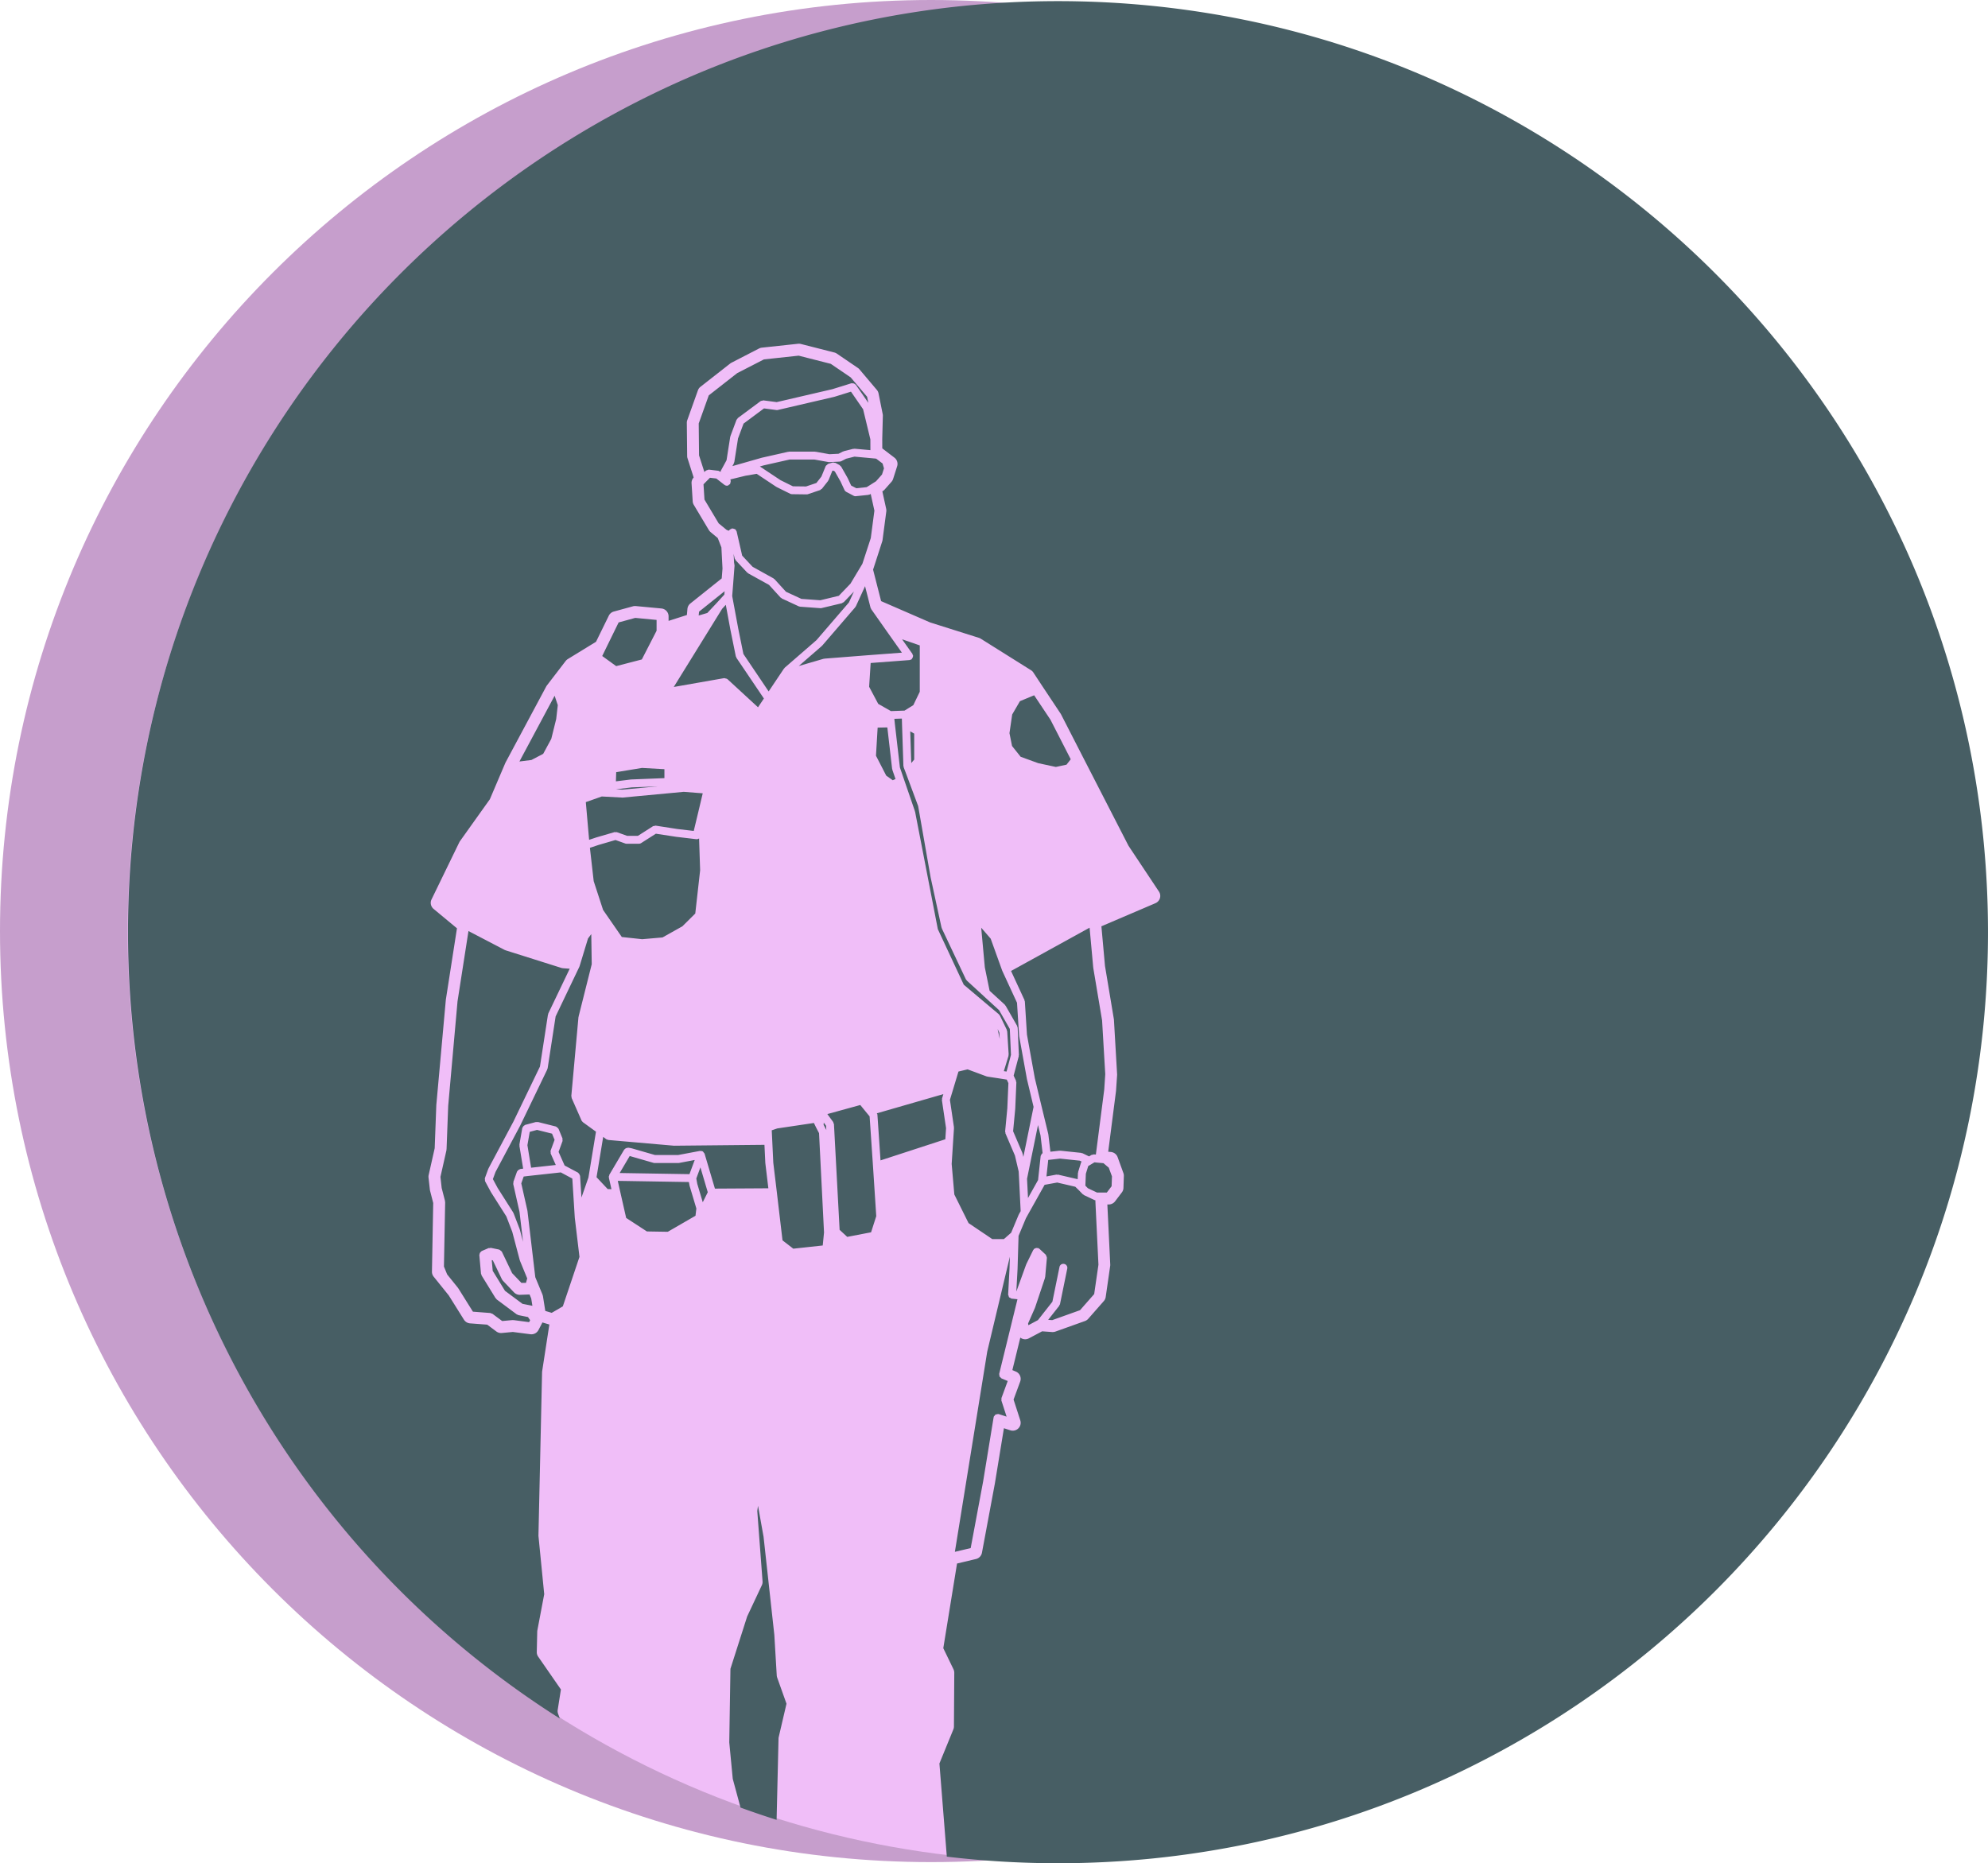 <svg xmlns="http://www.w3.org/2000/svg" width="576.629" height="540.486" viewBox="0 0 576.629 540.486">
  <g id="Group_743" data-name="Group 743" transform="translate(-1136 -1471)">
    <path id="Path_2581" data-name="Path 2581" d="M270.079,0C419.24,0,540.158,120.919,540.158,270.079S419.24,540.158,270.079,540.158,0,419.24,0,270.079,120.919,0,270.079,0Z" transform="translate(1136 1471)" fill="#c69ecc"/>
    <circle id="Ellipse_264" data-name="Ellipse 264" cx="269.5" cy="269.5" r="269.5" transform="translate(1173 1471.987)" fill="#f0bef8"/>
    <path id="Subtraction_3" data-name="Subtraction 3" d="M269.751,540.158a273.44,273.44,0,0,1-32.248-1.91l-2.148-27.027,4.038-9.874a2.291,2.291,0,0,0,.173-.848l.1-15.594a2.374,2.374,0,0,0-.231-1.014l-2.956-6.115,3.986-24.558,5.494-1.312a2.306,2.306,0,0,0,1.731-1.805l3.75-20.1,2.624-16.031,1.856.6a2.284,2.284,0,0,0,.7.114,2.292,2.292,0,0,0,2.192-2.991l-1.95-6.04,1.922-5.221a2.288,2.288,0,0,0-1.272-2.9l-1-.423,2.308-9.428a2.576,2.576,0,0,0,.373.24,2.376,2.376,0,0,0,1.042.247,2.327,2.327,0,0,0,1.08-.276l3.831-2.033,2.9.212.167,0a2.369,2.369,0,0,0,.777-.131l8.57-3.061a2.32,2.32,0,0,0,.955-.647l4.527-5.152a2.311,2.311,0,0,0,.546-1.186l1.294-8.975a2.2,2.2,0,0,0,.022-.436l-.838-17.422h.408a2.322,2.322,0,0,0,1.834-.912l1.967-2.591a2.228,2.228,0,0,0,.46-1.306l.116-3.45a2.267,2.267,0,0,0-.133-.854l-1.674-4.613a2.3,2.3,0,0,0-1.966-1.5l-.766-.068,2.267-17.63.323-4.711-.933-16.035-2.587-15.509-1.042-11.508,15.681-6.71a2.313,2.313,0,0,0,1.294-1.451,2.264,2.264,0,0,0-.287-1.924l-8.824-13.268-13.362-26.014-6.259-12.212-5.4-8.126-2.576-3.909a2.13,2.13,0,0,0-.7-.682l-14.57-9.136a2.255,2.255,0,0,0-.529-.246l-14.133-4.464-14.232-6.185-2.329-9.13,2.651-8.194a2.17,2.17,0,0,0,.092-.4l1.088-8.271a2.341,2.341,0,0,0-.035-.8l-1.11-5.048.16-.1a2.173,2.173,0,0,0,.5-.424l2-2.258a2.289,2.289,0,0,0,.465-.824l1.167-3.662a2.282,2.282,0,0,0-.788-2.51l-3.52-2.689-.011-2.75.173-6.694a2.047,2.047,0,0,0-.046-.521L217.7,113.8a2.317,2.317,0,0,0-.494-1.026l-5.045-5.96a2.079,2.079,0,0,0-.46-.413l-6.085-4.143a2.417,2.417,0,0,0-.726-.332l-9.7-2.471a2.211,2.211,0,0,0-.576-.074c-.067,0-.126,0-.191.008l-.056,0-10.509,1.13a2.315,2.315,0,0,0-.811.24L175,104.906a2.361,2.361,0,0,0-.355.235l-8.584,6.723a2.2,2.2,0,0,0-.753,1.037l-3.089,8.649a2.307,2.307,0,0,0-.132.8l.1,9.624a2.123,2.123,0,0,0,.116.669l1.771,5.537a2.276,2.276,0,0,0-.61,1.708l.329,5.2a2.228,2.228,0,0,0,.316,1.032l4.371,7.313a2.476,2.476,0,0,0,.506.59l2.076,1.725,1.058,2.711.317,6.132-.225,2.864-9.1,7.273a2.281,2.281,0,0,0-.851,1.583l-.154,1.764-5.31,1.7v-1.318a2.294,2.294,0,0,0-2.083-2.28l-7.443-.7c-.075-.006-.139-.006-.219-.006a2.184,2.184,0,0,0-.6.081l-5.527,1.513a2.275,2.275,0,0,0-1.462,1.2l-3.71,7.57-8.191,5.021a2.424,2.424,0,0,0-.621.562l-5.447,7.094a2.944,2.944,0,0,0-.2.321L109.474,220.92l-4.516,10.6L96.279,243.69a2.927,2.927,0,0,0-.191.327L88.04,260.573a2.285,2.285,0,0,0,.6,2.757l6.776,5.623-3.226,20.706-2.762,30.553-.472,12.54L87.212,340.5a2.4,2.4,0,0,0-.046.757l.391,3.5a2.148,2.148,0,0,0,.058.32l.914,3.559-.368,19.9a2.272,2.272,0,0,0,.505,1.478l4.367,5.427,4.406,7.039a2.3,2.3,0,0,0,1.771,1.072l4.981.372,2.642,1.972a2.3,2.3,0,0,0,1.38.459c.055,0,.107,0,.167-.009h0l.042,0,3.2-.3,5.1.66.036,0h0a2.464,2.464,0,0,0,.253.018,2.3,2.3,0,0,0,2.042-1.231l.989-1.88a1.465,1.465,0,0,0,.132-.332l2.043.607L120.132,397.4c-.016.1-.022.194-.029.3l-1.052,47.471,1.673,16.941-1.984,10.477a2.63,2.63,0,0,0-.04.374l-.133,5.92a2.22,2.22,0,0,0,.41,1.352l6.592,9.519-.932,5.915a2.179,2.179,0,0,0,.114,1.129l.5,1.385A269.524,269.524,0,0,1,2.293,305.46a274.2,274.2,0,0,1-.9-62.995A270.811,270.811,0,0,1,5.48,215.649c1.778-8.7,4.014-17.41,6.646-25.883,2.6-8.378,5.655-16.727,9.071-24.814A270.651,270.651,0,0,1,164.751,21.224c8.077-3.42,16.415-6.476,24.783-9.082C198,9.506,206.7,7.267,215.387,5.487A270.207,270.207,0,0,1,242.17,1.395a273.432,273.432,0,0,1,55.161,0,270.207,270.207,0,0,1,26.784,4.092c8.688,1.78,17.386,4.02,25.852,6.655,8.368,2.606,16.706,5.662,24.783,9.082A270.762,270.762,0,0,1,518.3,164.952c3.416,8.085,6.467,16.434,9.071,24.814,2.631,8.472,4.868,17.18,6.647,25.883a270.94,270.94,0,0,1,4.087,26.816,274.29,274.29,0,0,1,0,55.228,270.949,270.949,0,0,1-4.087,26.816c-1.78,8.7-4.016,17.412-6.647,25.883-2.6,8.38-5.656,16.729-9.071,24.813A270.643,270.643,0,0,1,374.75,518.934c-8.078,3.421-16.416,6.477-24.783,9.082-8.462,2.635-17.16,4.875-25.852,6.655a270.13,270.13,0,0,1-26.784,4.093A273.71,273.71,0,0,1,269.751,540.158Zm-81.624-12.585h0c-3.5-1.111-7.02-2.309-10.46-3.561l-2.256-8.344L174.4,505.106l.34-21.348,4.848-15.176,4.257-9.061a2.288,2.288,0,0,0,.208-1.14l-1.531-20.4.213-1.519,1.611,8.992,3.124,28.455.7,11.766a2.247,2.247,0,0,0,.127.63L191,493.884l-2.254,9.669a2.1,2.1,0,0,0-.059.464l-.559,23.555Zm51.708-77.731h0l9.388-58.108,6.563-27.514-.1,3.426-.4,7.532a.482.482,0,0,0,.07.236.787.787,0,0,1,.061.148,1.061,1.061,0,0,1,.04.141l0,.008a.6.6,0,0,0,.108.263.523.523,0,0,0,.224.135.935.935,0,0,1,.134.061c.038.022.074.049.108.074a.561.561,0,0,0,.271.132l1.691.177-5.3,21.635a.373.373,0,0,0,.022.2.59.59,0,0,1,.029.14c0,.034,0,.067.005.1a.8.8,0,0,0,.063.338.814.814,0,0,0,.221.232l.012.009.061.05a.76.76,0,0,1,.086.1.408.408,0,0,0,.173.16l1.8.756-1.812,4.935a.393.393,0,0,0,0,.223.673.673,0,0,1,.018.138.709.709,0,0,1-.025.135.411.411,0,0,0-.01.243l1.507,4.659-2.272-.728a.056.056,0,0,0-.018,0,.137.137,0,0,0-.029,0h0a.122.122,0,0,1-.031.006l-.017,0a.076.076,0,0,1-.033-.02.089.089,0,0,0-.043-.026.2.2,0,0,0-.038,0,.4.4,0,0,0-.154.042.561.561,0,0,1-.129.042l-.057.006H252a.788.788,0,0,0-.385.1.551.551,0,0,0-.163.179l0,.007c-.02.029-.04.06-.062.089a.913.913,0,0,1-.106.106l0,0a.467.467,0,0,0-.16.211.085.085,0,0,0,0,.048.082.082,0,0,1,0,.049.089.089,0,0,1-.023.036.093.093,0,0,0-.023.039l-3.043,18.609v0l-3.612,19.337-4.585,1.088Zm21.318-65.753h0l-.08-.515,2-4.539v-.051l.035-.046,2.864-8.552a.11.11,0,0,0,0-.074.13.13,0,0,1-.008-.051.189.189,0,0,1,.036-.067.14.14,0,0,0,.034-.066l.494-5.582a.08.08,0,0,0-.012-.038.066.066,0,0,1-.01-.03.655.655,0,0,0-.072-.282l0,0c-.017-.039-.034-.079-.047-.121s-.033-.085-.046-.125a.694.694,0,0,0-.138-.271l-.03-.069-1.789-1.667a.171.171,0,0,0-.089-.042.189.189,0,0,1-.071-.027.227.227,0,0,1-.049-.058.209.209,0,0,0-.072-.074.206.206,0,0,0-.088-.017c-.025,0-.051,0-.071,0a.611.611,0,0,1-.071,0,.337.337,0,0,1-.046,0,1.243,1.243,0,0,0-.292-.043.745.745,0,0,0-.139.013,1.087,1.087,0,0,0-.38.172.415.415,0,0,1-.109.043.272.272,0,0,0-.144.072.155.155,0,0,0-.037.09.175.175,0,0,1-.026.074.247.247,0,0,1-.063.053.148.148,0,0,0-.068.067l-2.025,4.133a.051.051,0,0,0,0,.029.048.048,0,0,1,0,.033.048.048,0,0,1-.021.027.063.063,0,0,0-.023.025l-2.791,7.708-.04-.006.351-6.441-.006-.018.006-.011.288-9.571,2.139-5.118.685-1.232,4.733-8.458,3.647-.665,5.252,1.221.959.935v0l1.215,1.244a.207.207,0,0,0,.1.048h0a.271.271,0,0,1,.087.037.265.265,0,0,1,.061.069.205.205,0,0,0,.078.081l3.077,1.455a.68.68,0,0,0,.172.045h0c.028,0,.058.01.088.017v.356l.011.029-.011.028.88,18.271-1.236,8.522-4.108,4.672-8.064,2.882-1.173-.086,3.2-4.063a.2.2,0,0,0,.035-.107.273.273,0,0,1,.023-.093.625.625,0,0,1,.069-.1l0,0h0a.409.409,0,0,0,.1-.171l2.111-10.334a1.153,1.153,0,0,0-.9-1.352,1.362,1.362,0,0,0-.229-.02,1.118,1.118,0,0,0-1.128.913l-2.059,10.076-4.194,5.336-2.76,1.472ZM116.348,383.2h0l-4.55-.6h-.008a.12.12,0,0,0-.055.017.123.123,0,0,1-.058.018.132.132,0,0,1-.066-.021.111.111,0,0,0-.057-.02h-.008l-3.015.28-2.825-2.1a.358.358,0,0,0-.187-.06.488.488,0,0,1-.128-.026.461.461,0,0,1-.116-.064.363.363,0,0,0-.166-.074l-5.067-.391-4.235-6.773-.057-.04a.068.068,0,0,1-.011-.039.074.074,0,0,0-.006-.03l-3.158-3.92-.937-2.287.357-18.695a.152.152,0,0,0-.031-.083.121.121,0,0,1-.015-.137.14.14,0,0,0,.01-.078l-.978-3.795-.357-3.22,1.75-7.766a.11.11,0,0,0-.01-.056.152.152,0,0,1-.013-.058.1.1,0,0,1,.022-.042.1.1,0,0,0,.024-.056l.472-12.585,2.71-30.358,3.175-20.391,10.52,5.49a.176.176,0,0,0,.066.017.157.157,0,0,1,.066.018.041.041,0,0,1,.023.021c.006.009.011.017.022.019l16.36,5.164a1.051,1.051,0,0,0,.223.034h.012l.035.017,2.037.149-6.219,13a.174.174,0,0,0,0,.088.181.181,0,0,1,0,.084.169.169,0,0,1-.046.067.137.137,0,0,0-.045.077l-2.319,15.061-7.7,15.972-7.237,13.595a.076.076,0,0,0-.007.047.086.086,0,0,1,0,.039.079.079,0,0,1-.029.031.077.077,0,0,0-.028.032l-.967,2.635v.034a.607.607,0,0,0,0,.3c.008.047.016.093.02.138s0,.089,0,.133a.592.592,0,0,0,.044.3v.035l1.645,3.061a.041.041,0,0,0,.022.024.061.061,0,0,1,.019.016v.039l4.469,7.044L111.458,357l2.168,8.206a.078.078,0,0,0,.021.036.1.1,0,0,1,.025.038.048.048,0,0,1,0,.034.05.05,0,0,0,0,.036l2.122,5.164-.362,1.284-1.312.017-2.7-2.826-2.979-6.223a.1.1,0,0,0-.039-.033.1.1,0,0,1-.032-.025.663.663,0,0,0-.227-.217l0,0h0c-.028-.019-.057-.04-.086-.062l-.063-.055-.005,0a.726.726,0,0,0-.287-.186.1.1,0,0,1-.034-.024.077.077,0,0,0-.036-.022l-2.375-.492a.227.227,0,0,0-.048,0,.491.491,0,0,0-.161.037.724.724,0,0,1-.126.036h-.035a.712.712,0,0,1-.1-.009h-.009a.728.728,0,0,0-.105-.009.277.277,0,0,0-.106.018l-1.968.848a.272.272,0,0,0-.12.109.425.425,0,0,1-.069.081,1,1,0,0,0-.294.3.85.85,0,0,0-.125.4.39.39,0,0,1-.042.1.283.283,0,0,0-.045.153l.483,5.433a.33.33,0,0,0,.066.144.41.41,0,0,1,.061.114.316.316,0,0,1,.013.108.24.24,0,0,0,.027.132l4.079,6.626a.125.125,0,0,0,.08.049.12.12,0,0,1,.069.037.378.378,0,0,1,.059.11.268.268,0,0,0,.079.124l5.833,4.35a.438.438,0,0,0,.188.072h0a.668.668,0,0,1,.112.031.205.205,0,0,1,.074.055.162.162,0,0,0,.082.054l2.807.568.628.91-.3.567Zm6.551-2.7h0l-1.863-.555-.7-4.419a.17.17,0,0,0-.046-.073.178.178,0,0,1-.035-.047.135.135,0,0,1,0-.061.1.1,0,0,0,0-.071l-2.117-5.107-2.283-19.308a.05.05,0,0,0-.019-.032.047.047,0,0,1-.016-.019.071.071,0,0,1,.006-.024v0a.049.049,0,0,0,0-.042l-1.753-7.794.7-1.989,1.312-.16h0l9.451-1.036,3.342,1.788.713,11.341.013.035-.006.035,1.352,11.307-4.825,14.351-1.64.962-1.594.922Zm-5.6-2.033h0l-.131-.035-2.756-.55-5.069-3.776-3.56-5.793-.276-3.107.31.069,2.578,5.369a2.714,2.714,0,0,0,.4.59l3.164,3.325a2.321,2.321,0,0,0,1.674.717l.086-.006,2.756-.1.483,1.168.34,2.132ZM192.985,361.9h0l-3.142-2.43-1.661-14.1v-.006l-1.012-8.4v-.006l-.305-6.408-.144-3,1.61-.544,10.618-1.581.6,1.231.011.012v.011l.88,1.7,1.444,28.816-.373,3.765-8.525.929Zm-78.394-1.992-.941-3.562c0-.012-.008-.018-.016-.026a.055.055,0,0,1-.019-.025.046.046,0,0,1,0-.034.05.05,0,0,0,0-.034l-1.778-4.631a.1.1,0,0,0-.042-.042.108.108,0,0,1-.044-.043.133.133,0,0,1-.007-.058.1.1,0,0,0-.011-.062l-4.516-7.119-1.38-2.567.765-2.081,7.2-13.525v-.023l.017-.022,7.794-16.167a.141.141,0,0,0,.007-.094v0a.159.159,0,0,1,0-.059.276.276,0,0,1,.049-.074l0,0h0a.18.18,0,0,0,.047-.083l2.318-15.062,6.863-14.361a.05.05,0,0,0,.014-.047.047.047,0,0,1,0-.028.128.128,0,0,1,.026-.037.152.152,0,0,0,.031-.048l2.456-8.081.95-1.279.132,8.74-3.808,15.164a.058.058,0,0,0,0,.043.07.07,0,0,1,.006.049.06.06,0,0,1-.022.041.074.074,0,0,0-.024.04l-2.076,22.912a.314.314,0,0,0,.045.157l0,0a.4.4,0,0,1,.042.113.493.493,0,0,1,0,.121.334.334,0,0,0,.01.172l2.888,6.555a1.087,1.087,0,0,0,.322.367.115.115,0,0,1,.025.043.085.085,0,0,0,.033.049l3.791,2.752-2.187,13.29-2.024,5.811-.4-6.287a.141.141,0,0,0-.035-.074.148.148,0,0,1-.029-.053.8.8,0,0,0-.108-.252c-.016-.027-.032-.056-.047-.085a.919.919,0,0,0-.3-.367.157.157,0,0,1-.042-.055.125.125,0,0,0-.044-.054l-3.877-2.068-1.755-3.95,1.139-3.111a.484.484,0,0,0,0-.264.845.845,0,0,1-.019-.149.953.953,0,0,1,.013-.141.476.476,0,0,0-.013-.271l-1.126-2.746a.068.068,0,0,0-.032-.034.067.067,0,0,1-.032-.034.725.725,0,0,0-.21-.224l-.013-.011c-.027-.021-.055-.044-.082-.069s-.053-.047-.083-.076a.673.673,0,0,0-.268-.182.1.1,0,0,1-.037-.028.063.063,0,0,0-.032-.023l-5.21-1.307a.232.232,0,0,0-.044,0,.414.414,0,0,0-.123.024h0a.409.409,0,0,1-.123.025.416.416,0,0,1-.12-.023h0a.393.393,0,0,0-.115-.022.239.239,0,0,0-.054.007l-3.1.826a.212.212,0,0,0-.093.066.212.212,0,0,1-.067.054,1.086,1.086,0,0,0-.347.263,1.067,1.067,0,0,0-.224.356.222.222,0,0,1-.052.079l0,0a.224.224,0,0,0-.06.1l-.833,4.775a.181.181,0,0,0,.021.1.221.221,0,0,1,.025.092.21.21,0,0,1-.024.086.172.172,0,0,0-.022.1l1.086,6.625-.852.109a.193.193,0,0,0-.09.05.207.207,0,0,1-.077.046,1.1,1.1,0,0,0-.364.208l0,0a.946.946,0,0,0-.275.31.249.249,0,0,1-.062.062.168.168,0,0,0-.065.076l-1.047,2.963a.3.3,0,0,0,0,.187.42.42,0,0,1,.013.129.533.533,0,0,1-.031.133.373.373,0,0,0-.026.195l1.817,8.056,1.034,8.72Zm139.47-.811h-3.388l-6.868-4.631-4.125-8.3-.771-8.861.4-6.246.27-4.132a.1.1,0,0,0-.019-.063.11.11,0,0,1-.021-.058.163.163,0,0,1,.018-.063.118.118,0,0,0,.017-.063l-1.173-7.971.919-3.025v-.007l1.56-5.175,2.651-.63,5.483,2.034a.512.512,0,0,0,.131.027h.006l.052.007.04.029,3.118.476,2.525.395.478,1.021-.317,7.347-.633,6.67a.3.3,0,0,0,.043.165.425.425,0,0,1,.043.117.415.415,0,0,1,0,.121.3.3,0,0,0,.009.16l2.754,6.447,1.082,4.625.11,2.068.465,9.416-.558,1a.064.064,0,0,0,0,.033.054.054,0,0,1,0,.036l-.051.052-2.146,5.135-1.087.951v.006l-.011.005-1,.882Zm-45.442-.63h0l-2.214-2.046-1.641-30.662a.4.4,0,0,0-.086-.206.8.8,0,0,1-.068-.12.557.557,0,0,1-.021-.122.331.331,0,0,0-.048-.171l-1.692-2.3,9.556-2.63,2.013,2.47.006,0,.684.837.977,14.374.95,14.563-1.5,4.681-6.914,1.331Zm-52.064-1.479h0l-6.045-.1-6.017-3.92-1.674-7.376-.759-3.375,20.628.339.178,1.014.035.057a.073.073,0,0,1,0,.034.068.068,0,0,0,0,.034l1.956,6.541-.253,2.1-8.042,4.653Zm10.153-8.573h0l-1.586-5.334-.283-1.554,1.19-3.226,2.134,7.215-1.454,2.9ZM261.05,347.2v0l-.281-5.586,3.18-15.594.737,3.037.6,5.135a.98.98,0,0,0-.241.2.731.731,0,0,0-.145.256l-.008.02-.02.05a.549.549,0,0,1-.067.113.379.379,0,0,0-.083.18l-.753,6.969-2.921,5.219Zm22.865-1.593h-2.847l-2.653-1.255-.724-.745.138-3.45.69-2.235.886-.527.006-.006.909-.545,1.294.126h.028l1.294.114,1.541,1.307.926,2.51-.1,2.871-1.392,1.834Zm-143.68-.98h0l-1.1-.034-3.233-3.439,1.927-11.686.915.671a.739.739,0,0,0,.362.129l.075.013a.174.174,0,0,1,.064.037.148.148,0,0,0,.074.038l18.965,1.657.1.006h.012l20.311-.2,5.9-.057.252,5.306.024.046-.011.041.867,7.215-15.5.092-3-10.133a.061.061,0,0,0-.031-.039.07.07,0,0,1-.027-.03.654.654,0,0,0-.15-.21c-.025-.027-.049-.054-.074-.082a1.17,1.17,0,0,1-.074-.1l0-.005a.491.491,0,0,0-.152-.171l-.132-.058a.091.091,0,0,1-.03-.03.085.085,0,0,0-.027-.027.237.237,0,0,0-.091-.017.523.523,0,0,0-.109.015.656.656,0,0,1-.118.014h-.01a.471.471,0,0,1-.116-.032.4.4,0,0,0-.143-.034l-.035,0-6.378,1.2h-6.673l-6.743-1.943h-.01a.1.1,0,0,0-.024,0,.1.1,0,0,1-.025,0h-.009a.07.07,0,0,1-.026-.016.055.055,0,0,0-.038-.019l-.886-.155-.029,0a.279.279,0,0,0-.11.03.284.284,0,0,1-.113.031,1.008,1.008,0,0,0-.38.085.972.972,0,0,0-.368.275.326.326,0,0,1-.083.059.266.266,0,0,0-.1.072l-4.314,7.307a.275.275,0,0,0-.03.164.381.381,0,0,1-.011.124.476.476,0,0,1-.056.11.308.308,0,0,0-.065.165.145.145,0,0,0,.028.078.129.129,0,0,1,.024.054.139.139,0,0,1-.016.068.1.1,0,0,0-.013.064l.752,3.346Zm135.224-2.895h0l-5.7-1.324a.1.1,0,0,0-.027,0,.292.292,0,0,0-.1.024.311.311,0,0,1-.1.024.3.3,0,0,1-.1-.028.287.287,0,0,0-.113-.03H269.3l-2.9.533.518-4.785,3.411-.39,5.718.6.575.275a.387.387,0,0,1-.078.09.291.291,0,0,0-.088.117l-.862,2.791a.136.136,0,0,0,0,.089.182.182,0,0,1,.009.065.163.163,0,0,1-.034.063.126.126,0,0,0-.034.074l-.075,1.816ZM162.854,340.27h0l-20.243-.332,2.91-4.93.059.013,6.833,1.97a.993.993,0,0,0,.316.046h6.919a.87.87,0,0,0,.214-.022l4.514-.854-1.523,4.11ZM116.923,338.4h0l-1.07-6.532.673-3.87,2.111-.566,4.36,1.088.735,1.795-1.15,3.129a.7.7,0,0,0,0,.361c.009.047.017.093.021.138a.647.647,0,0,1-.006.134.412.412,0,0,0,.017.233l.006.022,1.46,3.279-7.16.79Zm101.348-2.125h0l-.9-13.267a.6.6,0,0,0-.109-.268l0,0a1.034,1.034,0,0,1-.067-.117l19.3-5.571-.379,1.261a.24.24,0,0,0,.008.143.331.331,0,0,1,.016.1.36.36,0,0,1-.032.112.293.293,0,0,0-.031.146l1.2,8.115-.206,3.221-18.792,6.127Zm41.434-1.013h0l-.229-.981a.075.075,0,0,0-.03-.041.1.1,0,0,1-.034-.046.091.091,0,0,1,0-.047.081.081,0,0,0,0-.056l-2.681-6.275.61-6.436-.011-.035.017-.035.327-7.634a.254.254,0,0,0-.048-.149.386.386,0,0,1-.049-.109.361.361,0,0,1,0-.112.287.287,0,0,0-.013-.156l-.678-1.456,1.479-5.617a.158.158,0,0,0-.01-.1.173.173,0,0,1-.014-.075.2.2,0,0,1,.031-.074.173.173,0,0,0,.033-.1l-.352-7.96a.266.266,0,0,0-.063-.145.358.358,0,0,1-.057-.1.383.383,0,0,1-.007-.108v0a.26.26,0,0,0-.028-.158l-3.347-5.852a.186.186,0,0,0-.072-.061l0,0a.172.172,0,0,1-.063-.052.245.245,0,0,1-.029-.068.2.2,0,0,0-.052-.1l-4.424-4.051-1.385-6.786-1.053-11.508,2.756,3.187,3.335,9.268.04.046v.046l4.257,9.22.6,9.5a.06.06,0,0,0,.014.033.094.094,0,0,1,.016.031.073.073,0,0,1-.009.032.063.063,0,0,0-.008.042l2.289,12.637.022.035,0,.029,1.88,7.868Zm19.05-.145h0l-1.886-.911a.162.162,0,0,0-.066-.013h-.046l-.043,0a.2.2,0,0,1-.046,0,.238.238,0,0,1-.085-.048.215.215,0,0,0-.093-.049l-6.057-.636a.145.145,0,0,0-.059.019.144.144,0,0,1-.061.021.141.141,0,0,1-.065-.02.129.129,0,0,0-.062-.02l-2.64.3-.6-5.05-.035-.068a.059.059,0,0,1,.006-.034.057.057,0,0,0,0-.036l-1.966-8.115-1.927-8.045v-.006L260.746,299.8l-.61-9.622a.216.216,0,0,0-.049-.107.244.244,0,0,1-.043-.077.24.24,0,0,1,0-.1.21.21,0,0,0-.01-.12l-3.906-8.443,22.786-12.556,1.058,11.582.022.046-.011.047,2.554,15.221.92,15.594-.293,4.441-2.433,18.884-.564-.057a.423.423,0,0,0-.191.055.552.552,0,0,1-.131.049.806.806,0,0,1-.144.013h0a.418.418,0,0,0-.236.05l-.7.418Zm-76.208-7.659-.792-1.517.059-.619.667.911.068,1.224Zm52.283-16.95h0l-.792-.12.392-1.255v-.011l.965-3.17a.206.206,0,0,0-.008-.122.252.252,0,0,1-.014-.09.265.265,0,0,1,.034-.085.182.182,0,0,0,.035-.11l-.425-6.723a.2.2,0,0,0-.055-.11.262.262,0,0,1-.049-.08.289.289,0,0,1,0-.1.226.226,0,0,0-.012-.134l-2-4.132a.226.226,0,0,0-.1-.1.316.316,0,0,1-.071-.055.32.32,0,0,1-.052-.1.254.254,0,0,0-.069-.119l-1.863-1.559-.006-.006-8.324-7.02-7.524-16.117L228.3,235.15a.057.057,0,0,0-.02-.026.078.078,0,0,1-.026-.043.087.087,0,0,1,0-.039.069.069,0,0,0,0-.046l-3.123-9.095-1.237-3.6-1.49-12.912.006-.011-.131-1.186,2.185-.081.046,1.69v.013l.4,12.1a.225.225,0,0,0,.046.1.278.278,0,0,1,.041.077.22.22,0,0,1-.005.084.2.2,0,0,0,0,.1l.593,1.536v.005l3.6,9.674,3.658,20.9.018.022,0,.023,3.1,14.287a.184.184,0,0,0,.043.071.186.186,0,0,1,.038.056.132.132,0,0,1,0,.052.113.113,0,0,0,0,.063l6.989,14.792a.48.48,0,0,0,.128.154c.023.021.045.041.067.064a.181.181,0,0,1,.027.065.109.109,0,0,0,.036.066l4.8,4.4v.011l4.567,4.18,3.118,5.449.333,7.521-1.277,4.842Zm-1.979-9.442-.62-2.9.5,1.038.12,1.865Zm-103.711-28.95h0l-5.908-.636-5.435-7.857-2.721-8.345-1.1-9.667,2.451-.82,4.963-1.45,2.8,1a1.02,1.02,0,0,0,.385.076h3.642a1.163,1.163,0,0,0,.621-.184l4.274-2.722,5.873.9.035.006h.011l5.8.688.133.006h0l.03-.011a1.1,1.1,0,0,0,.649-.225l.305,9.25-1.409,12.54-3.728,3.7-5.77,3.238Zm-15.394-28.833h0l-.955-10.934,4.632-1.633,5.93.315h.057l.116-.006,17.659-1.656,5.517.424-1.26,5.313v0l-1.346,5.605-4.763-.562-6.224-.963-.07-.011a.3.3,0,0,0-.047,0,.554.554,0,0,0-.2.053.645.645,0,0,1-.282.062.488.488,0,0,0-.259.06l-.058.041-.023.017-4.274,2.728H144.78l-2.962-1.06a.278.278,0,0,0-.1-.018.771.771,0,0,0-.125.014.755.755,0,0,1-.127.015.6.6,0,0,1-.141-.023.609.609,0,0,0-.139-.023.222.222,0,0,0-.077.013l-5.327,1.552-.017.017h-.024l-1.989.66Zm9.642-14.546h0l-1.858-.1,4.59-.562,7.513-.3Zm-1.869-2.412h0l.081-2.665,7.483-1.227,6.506.361v2.6l-9.64.385-.041.017-.053-.012-4.335.54ZM221.814,226h0l-1.891-1.341-2.969-5.771.483-8.15,2.813-.057,1.386,12.024a.132.132,0,0,0,.035.064.092.092,0,0,1,.021.11.1.1,0,0,0,0,.066l.931,2.706-.8.349Zm47.313-3.851h0l-5.119-1.1-5.086-1.85-2.5-3.13-.748-3.726.788-5.409,2.249-3.869,4.125-1.708,4.733,7.1,5.874,11.462-1.22,1.565Zm-41.935-1.141h0l-.3-9.191,1.146.665v7.531l-.839,1Zm-113.657-.442h0l10.186-19.037.042.022.9,2.66-.459,4.023-1.427,5.759-2.348,4.35-3.417,1.788-3.473.435Zm107.756-14.619h0l-3.687-2.1-2.635-4.958.443-6.893,11.257-.849a.1.1,0,0,0,.059-.028.115.115,0,0,1,.056-.029l.091-.018a1.014,1.014,0,0,0,.375-.125.138.138,0,0,0,.044-.067.138.138,0,0,1,.036-.06.871.871,0,0,0,.209-.32l.017-.035a.992.992,0,0,0,.131-.407.138.138,0,0,1,.023-.066.12.12,0,0,0,.023-.071.274.274,0,0,0-.068-.146.377.377,0,0,1-.063-.112.53.53,0,0,1-.021-.125.366.366,0,0,0-.055-.19l-3-4.229,5.13,1.771v13.445l-1.87,3.886-2.547,1.582Zm-38.552-1.106h0l-8.864-8.165-.057-.024a.69.69,0,0,0-.346-.138l-.1-.022c-.03-.009-.06-.019-.088-.029l-.006,0a.765.765,0,0,0-.252-.058.289.289,0,0,0-.046,0h-.008a.077.077,0,0,1-.033-.009.077.077,0,0,0-.032-.01H172.9l-14.6,2.562,14.024-22.666,1.07-1.165,1.356,7.348.006.011v.006l1.541,7.576a.276.276,0,0,0,.072.128l0,0a.371.371,0,0,1,.057.086.285.285,0,0,1,.012.085.236.236,0,0,0,.023.109l7.983,11.829-1.7,2.538Zm3.083-4.6h0L178.5,189.377l-1.489-7.325v-.005l-1.761-9.479.305-3.846v-.028l.38-5a.216.216,0,0,0-.034-.129.315.315,0,0,1-.036-.094.318.318,0,0,1,.01-.109.253.253,0,0,0,0-.138L175.8,163l-.138-2.671.3,1.318a.551.551,0,0,0,.127.226c.023.028.047.058.068.089a.244.244,0,0,1,.034.1.19.19,0,0,0,.047.111l3.371,3.6a.164.164,0,0,0,.087.044.162.162,0,0,1,.08.037.21.21,0,0,1,.049.064.165.165,0,0,0,.071.078l6.028,3.336,3.365,3.686a.2.2,0,0,0,.117.061.256.256,0,0,1,.089.036.339.339,0,0,1,.072.083.232.232,0,0,0,.09.09l4.889,2.264a.975.975,0,0,0,.351.081l.051.028,5.874.43.086.005a1.04,1.04,0,0,0,.27-.035l5.875-1.4a.359.359,0,0,0,.181-.115.8.8,0,0,1,.1-.086.456.456,0,0,1,.115-.039.305.305,0,0,0,.168-.082l2.939-3.071-1.444,3.158L199.7,185.359l-9.232,8.018a.145.145,0,0,0-.04.072.13.13,0,0,1-.036.065.159.159,0,0,1-.061.044.118.118,0,0,0-.06.047l-4.445,6.637ZM141.6,192.9h0l-4.05-2.934.99-2.041,3.768-7.7,4.82-1.318,6.19.59v3.135l-4.281,8.333L141.6,192.9Zm52.957-.031h0l6.706-5.82a.077.077,0,0,0,.022-.043.075.075,0,0,1,.023-.043.05.05,0,0,1,.034-.017.055.055,0,0,0,.034-.017l9.584-11.13a.1.1,0,0,0,.02-.058.116.116,0,0,1,.02-.062.332.332,0,0,1,.065-.07.229.229,0,0,0,.067-.084l2.215-4.838v-.006h.005l.431-.969,1.6,6.27a.076.076,0,0,0,.023.037.093.093,0,0,1,.023.032.561.561,0,0,0,.054.1l0,0c.012.02.024.039.035.06a.148.148,0,0,1,.017.07.124.124,0,0,0,.018.067l5.027,7.146,3.895,5.5-10.234.774h-.006l-12.269.963a.119.119,0,0,0-.058.03.115.115,0,0,1-.051.027h0a.184.184,0,0,1-.045-.007h0l-.007,0h0a.18.18,0,0,0-.043-.009.061.061,0,0,0-.019,0Zm-29.028-14.652h0l.11-1.123,7.414-5.927-.081.986-2.439,2.665-2.508,2.666-2.5.733Zm35.278-4.425h0l-5.488-.4-4.47-2.068-3.336-3.661a.192.192,0,0,0-.092-.048.227.227,0,0,1-.087-.04.2.2,0,0,1-.056-.067.138.138,0,0,0-.065-.069l-6.039-3.347-3.031-3.245-1.605-7.009a.325.325,0,0,0-.1-.162.489.489,0,0,1-.078-.1.529.529,0,0,1-.042-.125.359.359,0,0,0-.073-.167.123.123,0,0,0-.065-.028.117.117,0,0,1-.057-.022.819.819,0,0,0-.311-.143l-.079-.024-.019-.006a1.077,1.077,0,0,0-.34-.072.655.655,0,0,0-.067,0,.186.186,0,0,1-.063-.014.2.2,0,0,0-.056-.012l-.018,0a.332.332,0,0,0-.159.1.581.581,0,0,1-.094.077.555.555,0,0,1-.116.036.342.342,0,0,0-.178.08l-.391.378-.627-.275-2.272-1.869-4.125-6.9-.282-4.431.586-.6,1.284-1.3,1.852.218,2.346,1.839h.013a1.113,1.113,0,0,0,.7.247,1.124,1.124,0,0,0,.3-.046.61.61,0,0,0,.265-.188c.033-.034.066-.068.1-.1a.315.315,0,0,1,.107-.048.243.243,0,0,0,.129-.067.081.081,0,0,0,.009-.04.071.071,0,0,1,.013-.046.658.658,0,0,0,.1-.306c0-.031.01-.069.018-.107s.015-.06.024-.089a.632.632,0,0,0,.033-.329.113.113,0,0,1,.007-.035.075.075,0,0,0,0-.051l-.1-.367,4.367-1.066,3.272-.562,5.684,3.778a.123.123,0,0,0,.046.014.134.134,0,0,1,.046.014l.04.046,3.913,1.937a1.244,1.244,0,0,0,.472.114l.022.006,4.268.057h.018a1.029,1.029,0,0,0,.368-.063l3.516-1.186a.476.476,0,0,0,.2-.161.955.955,0,0,1,.1-.1.3.3,0,0,1,.105-.046.21.21,0,0,0,.124-.068l1.779-2.258a.108.108,0,0,0,.019-.062.116.116,0,0,1,.015-.058.4.4,0,0,1,.055-.06.269.269,0,0,0,.072-.1l1.081-2.665.253-.081.472.258,1.634,2.877,1.173,2.516a1.158,1.158,0,0,0,.484.5l.022.028,2.146,1.13a1.128,1.128,0,0,0,.54.131l.121-.011,3.607-.373a.112.112,0,0,0,.052-.025.11.11,0,0,1,.052-.025c.036-.01.073-.018.109-.024h.009a.779.779,0,0,0,.268-.089l.189-.121,1.07,4.849-1.047,7.96-2.439,7.468-1.708,2.842-1.744,2.912-3.382,3.524Zm10.445-32.49h0l-1.5-.785-1.018-2.184-.04-.035-.006-.045-1.83-3.221a.328.328,0,0,0-.141-.123.472.472,0,0,1-.111-.078.446.446,0,0,1-.08-.106.31.31,0,0,0-.116-.128l-1.185-.647h-.006a.268.268,0,0,0-.146-.031h-.062a.421.421,0,0,1-.108-.01c-.039-.008-.077-.018-.115-.027a1.3,1.3,0,0,0-.3-.049.523.523,0,0,0-.141.019h-.011l-1.237.373a.074.074,0,0,0-.025.022.051.051,0,0,1-.028.023.554.554,0,0,0-.2.156c-.028.03-.058.06-.09.089s-.065.053-.1.077l-.008.006a.682.682,0,0,0-.241.255l-.046.046-1.236,3.02-1.455,1.857-3,1.008-3.813-.046-3.594-1.782-5.989-3.972,1.133-.321,7.472-1.684h7.254l4.044.728.012,0a1.159,1.159,0,0,0,.189.021l.057-.006,3.02-.149.046-.022h0a1.105,1.105,0,0,0,.421-.108l1.362-.7,2.434-.612,5.711.527h.029l.559.063,1.846,1.4.414,1.41-.575,1.789-1.738,1.959-1.386.877v.006l-1.334.825Zm-44.067-4.694h0l-1.553-4.848-.092-9.25,2.916-8.149,8.238-6.447,7.759-3.989,10.079-1.083,9.313,2.372,5.775,3.931,4.763,5.623.357,1.765-3.619-5.238a.294.294,0,0,0-.138-.1.45.45,0,0,1-.1-.051.923.923,0,0,0-.357-.229.682.682,0,0,0-.265-.047c-.052,0-.1,0-.155.007H210.1a.446.446,0,0,1-.112-.019.4.4,0,0,0-.1-.018.18.18,0,0,0-.054.008l-5.511,1.714-16.175,3.758-3.814-.5-.006-.006h-.011l-.034,0a.537.537,0,0,0-.2.056.875.875,0,0,1-.139.05c-.049.011-.1.016-.145.021a.618.618,0,0,0-.321.1l-6.586,4.895a.344.344,0,0,0-.111.167v0a.536.536,0,0,1-.054.108.445.445,0,0,1-.1.1.351.351,0,0,0-.123.138l-1.767,4.722a.111.111,0,0,0,0,.066.11.11,0,0,1,0,.054.114.114,0,0,1-.029.045.107.107,0,0,0-.034.059l-1.064,6.786-1.633,3a.438.438,0,0,0-.041.242.774.774,0,0,1-.006.148l-.116-.092a.335.335,0,0,0-.174-.058.534.534,0,0,1-.125-.028.522.522,0,0,1-.11-.07.354.354,0,0,0-.167-.084L168.5,135.9a.094.094,0,0,0-.042.013.081.081,0,0,1-.033.011H168.4a.661.661,0,0,0-.266.072h0c-.035.016-.075.033-.116.047s-.075.025-.112.036h0a.708.708,0,0,0-.287.135l-.07.022-.355.366Zm8.122-1.731h0l.419-.772a.172.172,0,0,0,.016-.1.2.2,0,0,1,.008-.084.279.279,0,0,1,.054-.089.218.218,0,0,0,.055-.1l1.082-6.878,1.6-4.3,5.931-4.413,3.583.475.149.012a1.419,1.419,0,0,0,.265-.03l16.4-3.815.018-.013.063-.011,4.75-1.478,3.52,5.106,2.106,8.734.011,3.128-4.59-.413h-.012a.219.219,0,0,0-.1.03.268.268,0,0,1-.07.027h-.01a.258.258,0,0,1-.076-.014l-.007,0h0a.243.243,0,0,0-.074-.016.145.145,0,0,0-.032,0l-2.755.695a.133.133,0,0,0-.064.046.2.2,0,0,1-.045.039.177.177,0,0,1-.033,0h-.058a.093.093,0,0,0-.047.011l-1.265.643-2.641.131-4.026-.722-.017,0a.1.1,0,0,0-.044.013.108.108,0,0,1-.042.013.131.131,0,0,1-.048-.023.1.1,0,0,0-.055-.023h-7.467a.129.129,0,0,0-.069.03.18.18,0,0,1-.051.027.188.188,0,0,1-.058-.013.133.133,0,0,0-.05-.012l-.017,0-7.6,1.714-.035.016-.034,0-8.529,2.429Z" transform="translate(1173.128 1471.328)" fill="#475e64"/>
  </g>
</svg>
